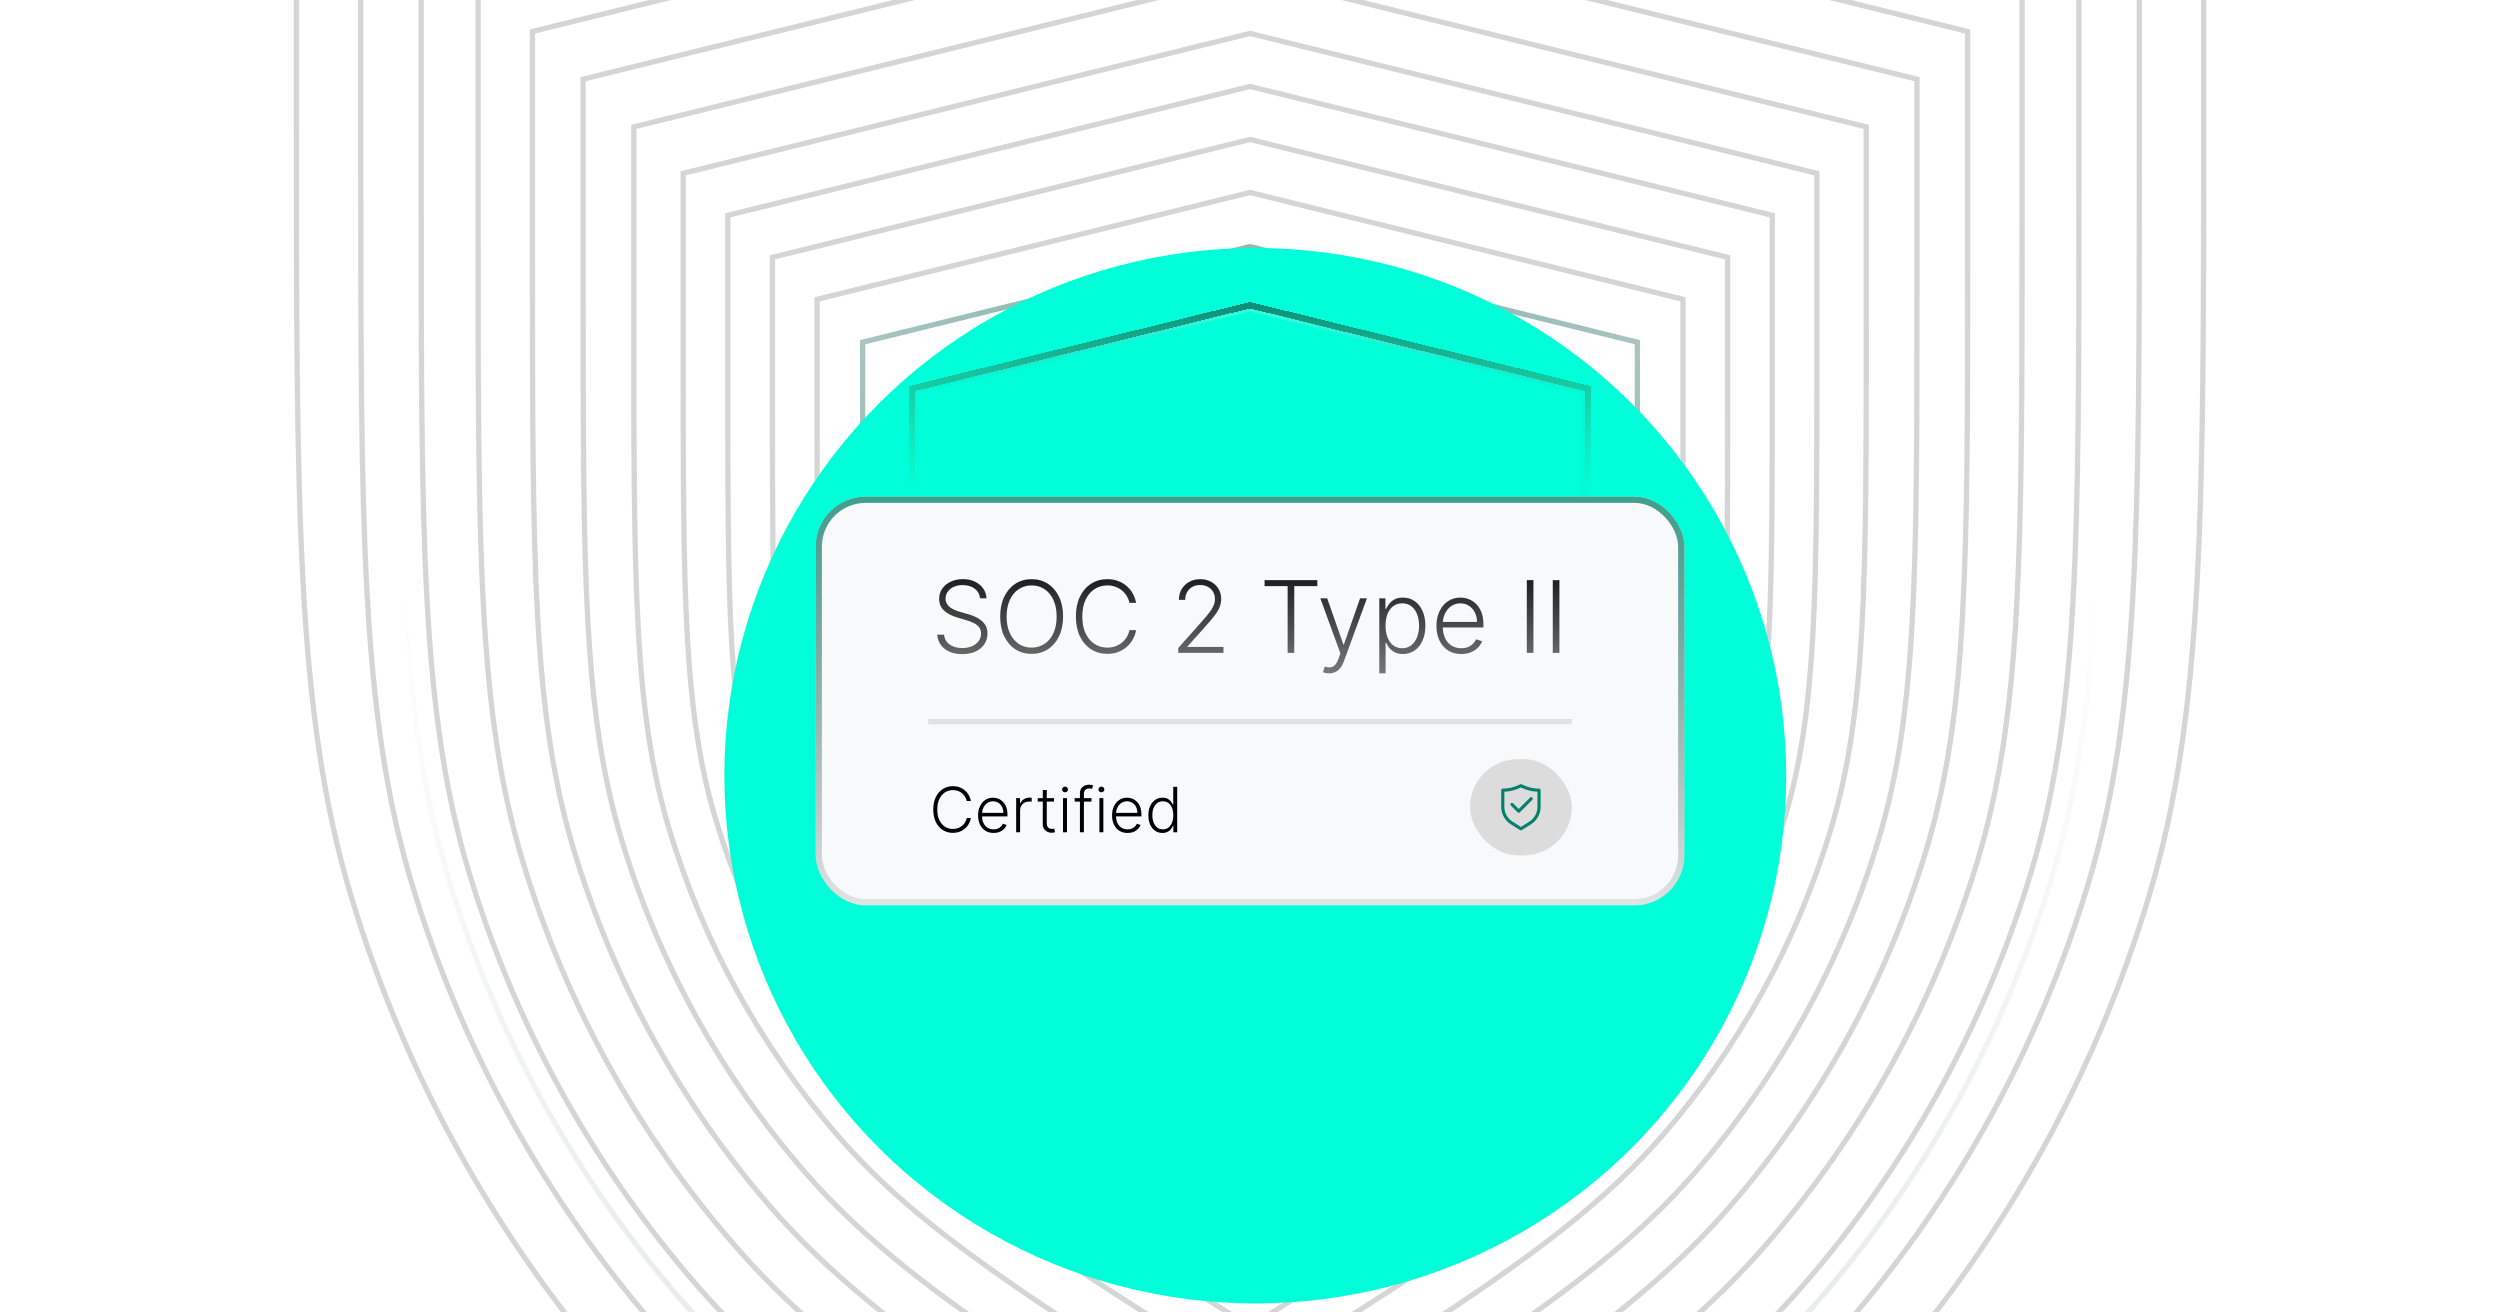 <svg xmlns="http://www.w3.org/2000/svg" width="400" height="210" fill="none" viewBox="0 0 400 210"><g clip-path="url(#clip0_4353_101625)"><g filter="url(#filter0_b_4353_101625)"><path fill="url(#paint0_radial_4353_101625)" fill-rule="evenodd" d="M64.24 -15.591H63.395V-14.745V28.053V28.239C63.395 85.427 63.395 114.224 71.244 140.313C78.798 165.421 91.6 188.637 108.802 208.425C126.677 228.986 151.03 244.354 199.394 274.874L199.551 274.973L200.002 275.258L200.454 274.973L200.61 274.874C248.975 244.354 273.328 228.986 291.202 208.425C308.404 188.637 321.206 165.421 328.761 140.313C336.61 114.225 336.61 85.428 336.61 28.239V28.053V-14.745V-15.591H335.765C322.671 -15.591 316.156 -15.591 309.729 -15.946C282.579 -17.444 255.9 -23.669 230.891 -34.341C224.97 -36.868 219.128 -39.751 207.387 -45.546L200.377 -49.005L200.002 -49.19L199.628 -49.005L192.618 -45.546C180.877 -39.751 175.035 -36.868 169.114 -34.341C144.105 -23.669 117.425 -17.444 90.276 -15.946C83.849 -15.591 77.333 -15.591 64.24 -15.591ZM309.682 -15.101C315.998 -14.753 322.396 -14.745 334.919 -14.745H335.765V-13.899V28.053C335.765 85.418 335.765 114.1 327.951 140.07C320.431 165.063 307.688 188.173 290.564 207.871C272.772 228.337 248.515 243.644 200.003 274.257L200.003 274.258C151.489 243.644 127.233 228.338 109.441 207.871C92.317 188.173 79.573 165.063 72.054 140.07C64.24 114.1 64.24 85.418 64.24 28.053V-13.899V-14.745H65.086C77.609 -14.745 84.007 -14.753 90.323 -15.101C117.57 -16.605 144.346 -22.853 169.446 -33.563C175.393 -36.101 181.259 -38.997 192.992 -44.787L192.992 -44.787L200.002 -48.247L207.012 -44.788C218.745 -38.997 224.612 -36.101 230.559 -33.563C255.658 -22.853 282.434 -16.605 309.682 -15.101ZM262.405 55.083V54.421L261.762 54.262L200.207 39.072L200.004 39.022L199.802 39.072L138.247 54.262L137.604 54.421V55.083V74.488V74.671C137.604 100.507 137.604 113.626 141.182 125.52C144.626 136.966 150.463 147.551 158.305 156.572C166.454 165.946 177.549 172.947 199.398 186.735L199.398 186.735L199.553 186.833L200.004 187.117L200.455 186.833L200.61 186.735L200.61 186.735C222.459 172.947 233.554 165.946 241.703 156.572C249.546 147.551 255.382 136.966 258.826 125.52C262.405 113.626 262.405 100.507 262.405 74.671V74.488V55.083ZM158.943 156.017C167.01 165.297 178.008 172.237 200.004 186.117L200.004 186.117C222 172.237 232.998 165.297 241.065 156.017C248.829 147.086 254.607 136.608 258.016 125.276C261.559 113.502 261.559 100.497 261.559 74.488V55.083L200.004 39.893L138.449 55.083V74.488C138.449 100.497 138.449 113.502 141.992 125.276C145.401 136.608 151.179 147.086 158.943 156.017Z" clip-rule="evenodd"/></g><g filter="url(#filter1_b_4353_101625)"><path stroke="#D5D5D5" stroke-width=".846" d="M269.277 48.22V47.889L268.955 47.809L200.106 30.819L200.005 30.794L199.904 30.819L131.055 47.809L130.733 47.889V48.22V69.924V70.016C130.733 99.02 130.733 113.623 134.714 126.852C138.545 139.584 145.036 151.357 153.76 161.391C162.823 171.818 175.173 179.611 199.701 195.089L199.759 195.126L199.976 195.299L200.231 195.138L200.309 195.089C224.837 179.611 237.186 171.818 246.25 161.391C254.974 151.357 261.465 139.584 265.296 126.852C269.277 113.623 269.277 99.02 269.277 70.016V69.924V48.22Z"/></g><g filter="url(#filter2_b_4353_101625)"><path stroke="#D5D5D5" stroke-width=".846" d="M276.418 41.5V41.169L276.096 41.09L200.106 22.338L200.005 22.313L199.904 22.338L123.914 41.09L123.593 41.169V41.5V65.456V65.548C123.593 97.569 123.593 113.68 127.984 128.276C132.211 142.322 139.373 155.311 148.996 166.381C158.996 177.884 172.622 186.482 199.701 203.57L199.78 203.62L200.005 203.762L200.231 203.62L200.309 203.57C227.389 186.482 241.014 177.884 251.014 166.381C260.638 155.311 267.8 142.322 272.026 128.276C276.418 113.68 276.418 97.569 276.418 65.548V65.456V41.5Z"/></g><g filter="url(#filter3_b_4353_101625)"><path stroke="#D5D5D5" stroke-width=".846" d="M283.559 34.781V34.45L283.237 34.37L200.107 13.856L200.006 13.831L199.904 13.856L116.774 34.37L116.452 34.45V34.781V60.987V61.08C116.452 96.118 116.452 113.738 121.255 129.699C125.876 145.06 133.709 159.265 144.233 171.371C155.169 183.95 170.07 193.354 199.702 212.052L199.78 212.102L200.006 212.244L200.231 212.102L200.31 212.052C229.941 193.354 244.842 183.95 255.778 171.371C266.302 159.265 274.135 145.06 278.756 129.699C283.559 113.738 283.559 96.118 283.559 61.08V60.987V60.987V34.781Z"/></g><g filter="url(#filter4_b_4353_101625)"><path stroke="#D5D5D5" stroke-width=".846" d="M290.7 28.061V27.73L290.378 27.651L200.107 5.374L200.006 5.349L199.904 5.374L109.633 27.651L109.312 27.73V28.061V56.519V56.612C109.312 94.667 109.312 113.795 114.525 131.123C119.542 147.799 128.045 163.218 139.47 176.361C151.342 190.017 167.519 200.225 199.702 220.534L199.78 220.583L200.006 220.726L200.231 220.583L200.309 220.534C232.493 200.225 248.67 190.017 260.541 176.361C271.966 163.218 280.469 147.799 285.486 131.123C290.7 113.795 290.7 94.667 290.7 56.612V56.519V56.519V28.061Z"/></g><g filter="url(#filter5_b_4353_101625)"><path stroke="#D5D5D5" stroke-width=".846" d="M298.6 20.628V20.297L298.278 20.218L200.108 -4.008L200.006 -4.033L199.905 -4.008L101.735 20.218L101.413 20.297V20.628V51.576V51.669C101.413 93.061 101.413 113.859 107.081 132.697C112.536 150.827 121.78 167.592 134.202 181.88C147.108 196.727 164.697 207.826 199.702 229.916L199.781 229.965L200.027 230.121L200.247 229.956L200.31 229.916C235.316 207.826 252.905 196.727 265.811 181.88C278.233 167.592 287.477 150.827 292.932 132.697C298.6 113.859 298.6 93.062 298.6 51.669V51.576V51.576V20.628Z"/></g><g filter="url(#filter6_b_4353_101625)"><path stroke="#D5D5D5" stroke-width=".846" d="M306.711 12.997V12.666L306.389 12.586L200.108 -13.641L200.007 -13.666L199.906 -13.641L93.625 12.586L93.304 12.666V12.997V46.501V46.594C93.304 91.413 93.304 113.925 99.439 134.314C105.343 153.937 115.348 172.082 128.792 187.547C142.762 203.617 161.799 215.63 199.703 239.548L199.781 239.598L199.789 239.603L199.797 239.608L199.797 239.608L200.039 239.746L200.247 239.589L200.311 239.549C238.215 215.63 257.252 203.617 271.222 187.547C284.666 172.082 294.672 153.937 300.576 134.314C306.711 113.924 306.711 91.413 306.711 46.594V46.501V12.997Z"/></g><g filter="url(#filter7_b_4353_101625)"><path stroke="#D5D5D5" stroke-width=".846" d="M314.822 5.365V5.034L314.5 4.955L200.109 -23.274L200.008 -23.299L199.907 -23.274L85.516 4.955L85.194 5.034V5.365V41.426V41.519C85.194 89.766 85.194 113.99 91.796 135.931C98.149 157.047 108.916 176.573 123.383 193.214C138.416 210.506 158.902 223.434 199.704 249.182L199.782 249.231L200.008 249.374L200.234 249.231L200.312 249.182C241.114 223.434 261.6 210.507 276.633 193.214C291.1 176.573 301.867 157.047 308.22 135.931C314.822 113.99 314.822 89.766 314.822 41.52V41.426V41.426V5.365Z"/></g><g filter="url(#filter8_b_4353_101625)"><path stroke="#D5D5D5" stroke-width=".846" d="M323.526 -2.825V-3.156L323.204 -3.235L200.11 -33.611L200.008 -33.636L199.907 -33.611L76.813 -3.235L76.491 -3.156V-2.825V35.98V36.073C76.491 87.997 76.491 114.06 83.594 137.666C90.429 160.384 102.013 181.391 117.578 199.296C133.751 217.9 155.793 231.809 199.704 259.519L199.783 259.569L200.008 259.711L200.234 259.569L200.312 259.52C244.224 231.81 266.266 217.9 282.439 199.296C298.004 181.391 309.588 160.384 316.423 137.666C323.526 114.06 323.526 87.997 323.526 36.074V35.98V35.98V-2.825Z"/></g><g filter="url(#filter9_b_4353_101625)"><path stroke="#D5D5D5" stroke-width=".846" d="M332.623 -11.387V-11.718L332.301 -11.797L200.107 -44.419L200.006 -44.444L199.905 -44.419L67.711 -11.797L67.39 -11.718V-11.387V30.286V30.379C67.39 86.148 67.39 114.133 75.016 139.48C82.355 163.873 94.793 186.429 111.506 205.654C128.871 225.63 152.539 240.565 199.702 270.327L199.78 270.376L199.788 270.381L199.796 270.386L199.796 270.386L200.017 270.512L200.232 270.377L200.309 270.328C247.473 240.565 271.141 225.63 288.506 205.654C305.219 186.429 317.657 163.873 324.996 139.48C332.623 114.133 332.623 86.148 332.623 30.379V30.287V-11.387Z"/></g><g filter="url(#filter10_b_4353_101625)"><path stroke="#D5D5D5" stroke-width=".846" d="M342.294 -20.488V-20.819L341.973 -20.898L200.107 -55.907L200.006 -55.932L199.905 -55.907L58.039 -20.898L57.718 -20.819V-20.488V24.234V24.327C57.718 84.183 57.718 114.212 65.901 141.408C73.776 167.582 87.121 191.785 105.054 212.413C123.687 233.847 149.083 249.872 199.702 281.815L199.78 281.864L200.006 282.007L200.232 281.864L200.309 281.815C250.929 249.872 276.325 233.847 294.958 212.413C312.891 191.785 326.237 167.582 334.112 141.408C342.294 114.212 342.294 84.183 342.294 24.328V24.235V24.234V-20.488Z"/></g><g filter="url(#filter11_b_4353_101625)"><path stroke="#D5D5D5" stroke-width=".846" d="M352.591 -30.175V-30.506L352.27 -30.586L200.109 -68.135L200.008 -68.16L199.907 -68.135L47.746 -30.586L47.425 -30.506V-30.175V17.793V17.886C47.425 82.091 47.425 114.295 56.2 143.461C64.645 171.53 78.958 197.485 98.189 219.606C118.171 242.593 145.406 259.779 199.704 294.043L199.782 294.092L200.037 294.253L200.254 294.08L200.312 294.043C254.61 259.779 281.845 242.593 301.827 219.606C321.059 197.485 335.371 171.53 343.816 143.46C352.591 114.295 352.591 82.091 352.591 17.886V17.793V-30.175Z"/></g><g filter="url(#filter12_f_4353_101625)"><ellipse cx="200.844" cy="124.115" fill="#00FFD9" rx="84.946" ry="84.44"/></g><g filter="url(#filter13_f_4353_101625)"><path stroke="url(#paint1_radial_4353_101625)" d="M253.595 79.469V62.574L200.001 49.348L146.406 62.574V79.469C146.406 102.115 146.406 113.437 149.491 123.689C152.459 133.556 157.49 142.679 164.25 150.455C171.274 158.535 180.849 164.577 200.001 176.662L200.001 176.662C219.152 164.577 228.728 158.535 235.752 150.455C242.511 142.679 247.542 133.556 250.511 123.689C253.595 113.437 253.595 102.115 253.595 79.469V79.469Z"/></g><g filter="url(#filter14_d_4353_101625)"><path stroke="url(#paint2_linear_4353_101625)" d="M254.095 62.574V62.182L253.715 62.088L200.121 48.863L200.001 48.833L199.881 48.863L146.286 62.088L145.906 62.182V62.574V79.469V79.578C145.906 102.12 145.906 113.511 149.012 123.833C152.001 133.768 157.066 142.954 163.873 150.783C170.945 158.918 180.578 164.997 199.642 177.027L199.734 177.085L199.982 177.242L200.24 177.101L200.24 177.101L200.254 177.094L200.268 177.085L200.36 177.027C219.424 164.997 229.057 158.918 236.129 150.783C242.935 142.954 248 133.768 250.989 123.833C254.095 113.511 254.095 102.12 254.095 79.578V79.469V79.469V62.574Z" shape-rendering="crispEdges"/></g><g filter="url(#filter15_b_4353_101625)"><rect width="139" height="65.397" x="130.5" y="79.461" fill="#F8F9FA" rx="8"/><path fill="url(#paint3_linear_4353_101625)" d="M156.809 95.734C156.745 95.086 156.459 94.571 155.951 94.188C155.443 93.806 154.805 93.615 154.036 93.615C153.495 93.615 153.017 93.707 152.604 93.893C152.195 94.079 151.873 94.336 151.638 94.666C151.407 94.991 151.292 95.363 151.292 95.779C151.292 96.086 151.358 96.355 151.491 96.586C151.623 96.817 151.801 97.016 152.025 97.183C152.252 97.346 152.502 97.486 152.775 97.603C153.051 97.721 153.33 97.819 153.61 97.899L154.837 98.251C155.209 98.353 155.58 98.484 155.951 98.643C156.322 98.802 156.661 99.003 156.968 99.245C157.279 99.484 157.527 99.777 157.712 100.126C157.902 100.471 157.996 100.885 157.996 101.37C157.996 101.991 157.835 102.55 157.513 103.046C157.192 103.542 156.729 103.936 156.127 104.228C155.525 104.516 154.803 104.66 153.962 104.66C153.171 104.66 152.483 104.529 151.9 104.268C151.317 104.003 150.858 103.637 150.525 103.171C150.192 102.705 150.004 102.166 149.962 101.552H151.053C151.091 102.01 151.243 102.399 151.508 102.717C151.773 103.035 152.118 103.277 152.542 103.444C152.966 103.607 153.44 103.688 153.962 103.688C154.542 103.688 155.057 103.592 155.508 103.399C155.962 103.202 156.318 102.929 156.576 102.58C156.837 102.228 156.968 101.819 156.968 101.353C156.968 100.959 156.866 100.63 156.661 100.364C156.457 100.096 156.171 99.87 155.803 99.688C155.44 99.507 155.017 99.346 154.536 99.205L153.144 98.796C152.231 98.524 151.523 98.147 151.019 97.666C150.515 97.184 150.263 96.571 150.263 95.825C150.263 95.2 150.43 94.65 150.763 94.177C151.101 93.7 151.555 93.329 152.127 93.063C152.703 92.794 153.349 92.66 154.065 92.66C154.788 92.66 155.428 92.793 155.985 93.058C156.542 93.323 156.983 93.688 157.309 94.154C157.638 94.616 157.815 95.143 157.837 95.734H156.809ZM170.093 98.643C170.093 99.855 169.877 100.91 169.445 101.808C169.013 102.702 168.419 103.395 167.661 103.887C166.907 104.376 166.04 104.62 165.059 104.62C164.078 104.62 163.209 104.376 162.451 103.887C161.697 103.395 161.104 102.702 160.673 101.808C160.245 100.91 160.031 99.855 160.031 98.643C160.031 97.431 160.245 96.378 160.673 95.484C161.104 94.586 161.699 93.893 162.457 93.404C163.214 92.912 164.082 92.666 165.059 92.666C166.04 92.666 166.907 92.912 167.661 93.404C168.419 93.893 169.013 94.586 169.445 95.484C169.877 96.378 170.093 97.431 170.093 98.643ZM169.059 98.643C169.059 97.601 168.885 96.709 168.536 95.967C168.188 95.221 167.712 94.65 167.11 94.257C166.508 93.863 165.824 93.666 165.059 93.666C164.298 93.666 163.616 93.863 163.013 94.257C162.411 94.65 161.934 95.219 161.582 95.961C161.233 96.704 161.059 97.597 161.059 98.643C161.059 99.684 161.233 100.577 161.582 101.319C161.93 102.061 162.406 102.632 163.008 103.029C163.61 103.423 164.294 103.62 165.059 103.62C165.824 103.62 166.508 103.423 167.11 103.029C167.716 102.635 168.193 102.067 168.542 101.325C168.89 100.578 169.063 99.684 169.059 98.643ZM181.776 96.461H180.708C180.629 96.063 180.485 95.696 180.276 95.359C180.072 95.018 179.814 94.721 179.504 94.467C179.193 94.213 178.841 94.016 178.447 93.876C178.053 93.736 177.627 93.666 177.168 93.666C176.433 93.666 175.763 93.857 175.157 94.24C174.555 94.622 174.072 95.184 173.708 95.927C173.348 96.666 173.168 97.571 173.168 98.643C173.168 99.722 173.348 100.632 173.708 101.37C174.072 102.109 174.555 102.669 175.157 103.052C175.763 103.431 176.433 103.62 177.168 103.62C177.627 103.62 178.053 103.55 178.447 103.41C178.841 103.27 179.193 103.075 179.504 102.825C179.814 102.571 180.072 102.274 180.276 101.933C180.485 101.592 180.629 101.222 180.708 100.825H181.776C181.682 101.359 181.504 101.857 181.242 102.319C180.985 102.777 180.655 103.179 180.254 103.524C179.856 103.868 179.397 104.137 178.879 104.33C178.36 104.524 177.79 104.62 177.168 104.62C176.191 104.62 175.324 104.376 174.566 103.887C173.808 103.395 173.214 102.702 172.782 101.808C172.354 100.914 172.14 99.859 172.14 98.643C172.14 97.427 172.354 96.372 172.782 95.478C173.214 94.584 173.808 93.893 174.566 93.404C175.324 92.912 176.191 92.666 177.168 92.666C177.79 92.666 178.36 92.762 178.879 92.955C179.397 93.145 179.856 93.414 180.254 93.762C180.655 94.107 180.985 94.508 181.242 94.967C181.504 95.425 181.682 95.923 181.776 96.461ZM188.522 104.461V103.683L192.323 99.41C192.819 98.849 193.219 98.37 193.522 97.972C193.825 97.575 194.045 97.207 194.181 96.87C194.321 96.533 194.391 96.183 194.391 95.819C194.391 95.376 194.287 94.99 194.079 94.66C193.874 94.327 193.592 94.067 193.232 93.882C192.872 93.696 192.467 93.603 192.016 93.603C191.539 93.603 191.121 93.705 190.761 93.91C190.405 94.115 190.128 94.395 189.931 94.751C189.734 95.107 189.636 95.516 189.636 95.978H188.619C188.619 95.334 188.766 94.764 189.062 94.268C189.361 93.768 189.768 93.376 190.283 93.092C190.802 92.808 191.389 92.666 192.045 92.666C192.692 92.666 193.268 92.806 193.772 93.086C194.276 93.363 194.672 93.74 194.96 94.217C195.247 94.694 195.391 95.228 195.391 95.819C195.391 96.247 195.316 96.662 195.164 97.063C195.016 97.465 194.761 97.912 194.397 98.404C194.033 98.897 193.53 99.499 192.886 100.211L189.999 103.433V103.507H195.755V104.461H188.522ZM202.333 93.779V92.825H210.771V93.779H207.083V104.461H206.021V93.779H202.333ZM212.657 107.734C212.456 107.734 212.269 107.715 212.094 107.677C211.92 107.639 211.782 107.597 211.68 107.552L211.952 106.66C212.297 106.766 212.604 106.804 212.873 106.774C213.142 106.747 213.38 106.626 213.589 106.41C213.797 106.198 213.983 105.872 214.146 105.433L214.464 104.546L211.254 95.734H212.35L214.941 103.126H215.021L217.612 95.734H218.708L215.015 105.842C214.86 106.262 214.668 106.613 214.441 106.893C214.214 107.177 213.951 107.387 213.651 107.524C213.356 107.664 213.024 107.734 212.657 107.734ZM220.687 107.734V95.734H221.67V97.399H221.789C221.91 97.137 222.077 96.87 222.289 96.597C222.501 96.321 222.781 96.088 223.13 95.899C223.482 95.709 223.925 95.615 224.46 95.615C225.179 95.615 225.808 95.804 226.346 96.183C226.888 96.558 227.308 97.084 227.607 97.762C227.91 98.436 228.062 99.222 228.062 100.12C228.062 101.022 227.91 101.811 227.607 102.489C227.308 103.167 226.888 103.696 226.346 104.075C225.808 104.453 225.183 104.643 224.471 104.643C223.944 104.643 223.503 104.548 223.147 104.359C222.795 104.169 222.509 103.936 222.289 103.66C222.073 103.38 221.906 103.107 221.789 102.842H221.698V107.734H220.687ZM221.687 100.103C221.687 100.808 221.791 101.433 221.999 101.978C222.211 102.52 222.514 102.946 222.908 103.257C223.306 103.563 223.787 103.717 224.352 103.717C224.931 103.717 225.42 103.558 225.817 103.239C226.219 102.917 226.524 102.484 226.732 101.938C226.944 101.393 227.05 100.781 227.05 100.103C227.05 99.433 226.946 98.829 226.738 98.291C226.533 97.753 226.23 97.327 225.829 97.012C225.427 96.694 224.935 96.535 224.352 96.535C223.783 96.535 223.3 96.688 222.903 96.995C222.505 97.298 222.202 97.719 221.994 98.257C221.789 98.791 221.687 99.406 221.687 100.103ZM233.809 104.643C232.995 104.643 232.29 104.453 231.695 104.075C231.101 103.692 230.64 103.164 230.315 102.489C229.993 101.811 229.832 101.031 229.832 100.149C229.832 99.27 229.993 98.49 230.315 97.808C230.64 97.122 231.089 96.586 231.661 96.2C232.237 95.809 232.902 95.615 233.656 95.615C234.129 95.615 234.585 95.702 235.025 95.876C235.464 96.046 235.858 96.309 236.207 96.666C236.559 97.018 236.837 97.463 237.042 98.001C237.246 98.535 237.349 99.168 237.349 99.899V100.399H230.531V99.507H236.315C236.315 98.946 236.201 98.442 235.974 97.995C235.75 97.544 235.438 97.188 235.036 96.927C234.638 96.666 234.178 96.535 233.656 96.535C233.103 96.535 232.616 96.683 232.195 96.978C231.775 97.274 231.445 97.664 231.207 98.149C230.972 98.633 230.853 99.164 230.849 99.74V100.274C230.849 100.967 230.968 101.573 231.207 102.092C231.449 102.607 231.792 103.007 232.235 103.291C232.678 103.575 233.203 103.717 233.809 103.717C234.222 103.717 234.584 103.652 234.894 103.524C235.209 103.395 235.472 103.222 235.684 103.007C235.9 102.787 236.063 102.546 236.173 102.285L237.133 102.597C237 102.965 236.782 103.304 236.479 103.614C236.18 103.925 235.805 104.175 235.354 104.364C234.907 104.55 234.392 104.643 233.809 104.643ZM245.35 92.825V104.461H244.288V92.825H245.35ZM249.506 92.825V104.461H248.444V92.825H249.506Z"/><path stroke="#000" stroke-opacity=".1" stroke-width=".846" d="M148.5 115.461H251.5"/><path fill="#000" d="M155.345 128.16H154.677C154.627 127.911 154.537 127.681 154.407 127.471C154.279 127.258 154.118 127.072 153.924 126.913C153.73 126.755 153.51 126.631 153.264 126.544C153.017 126.456 152.751 126.413 152.465 126.413C152.005 126.413 151.586 126.532 151.207 126.771C150.831 127.01 150.529 127.362 150.302 127.826C150.077 128.288 149.965 128.853 149.965 129.523C149.965 130.198 150.077 130.766 150.302 131.228C150.529 131.689 150.831 132.04 151.207 132.279C151.586 132.516 152.005 132.634 152.465 132.634C152.751 132.634 153.017 132.59 153.264 132.503C153.51 132.415 153.73 132.293 153.924 132.137C154.118 131.978 154.279 131.792 154.407 131.579C154.537 131.366 154.627 131.136 154.677 130.887H155.345C155.285 131.221 155.174 131.532 155.011 131.821C154.85 132.107 154.644 132.358 154.393 132.574C154.144 132.789 153.858 132.957 153.533 133.078C153.209 133.199 152.853 133.259 152.465 133.259C151.854 133.259 151.312 133.106 150.838 132.801C150.365 132.493 149.993 132.06 149.723 131.501C149.456 130.943 149.322 130.283 149.322 129.523C149.322 128.763 149.456 128.104 149.723 127.545C149.993 126.987 150.365 126.555 150.838 126.249C151.312 125.941 151.854 125.788 152.465 125.788C152.853 125.788 153.209 125.848 153.533 125.969C153.858 126.087 154.144 126.255 154.393 126.473C154.644 126.688 154.85 126.939 155.011 127.226C155.174 127.512 155.285 127.823 155.345 128.16ZM158.978 133.273C158.469 133.273 158.029 133.155 157.657 132.918C157.286 132.679 156.998 132.349 156.794 131.927C156.593 131.504 156.492 131.016 156.492 130.464C156.492 129.915 156.593 129.427 156.794 129.001C156.998 128.573 157.278 128.238 157.636 127.996C157.996 127.752 158.411 127.631 158.882 127.631C159.178 127.631 159.464 127.685 159.738 127.794C160.013 127.9 160.259 128.065 160.477 128.288C160.697 128.508 160.871 128.786 160.999 129.122C161.127 129.456 161.191 129.851 161.191 130.308V130.621H156.929V130.063H160.544C160.544 129.713 160.473 129.398 160.331 129.118C160.192 128.837 159.996 128.614 159.745 128.451C159.497 128.288 159.209 128.206 158.882 128.206C158.537 128.206 158.233 128.298 157.97 128.483C157.707 128.667 157.501 128.911 157.352 129.214C157.205 129.517 157.13 129.849 157.128 130.209V130.542C157.128 130.976 157.203 131.355 157.352 131.679C157.503 132.001 157.718 132.251 157.995 132.428C158.272 132.606 158.599 132.694 158.978 132.694C159.236 132.694 159.462 132.654 159.657 132.574C159.853 132.493 160.018 132.386 160.15 132.251C160.285 132.113 160.387 131.963 160.456 131.8L161.056 131.995C160.973 132.225 160.837 132.436 160.647 132.631C160.46 132.825 160.226 132.981 159.944 133.099C159.665 133.215 159.343 133.273 158.978 133.273ZM162.584 133.16V127.705H163.198V128.543H163.244C163.353 128.269 163.542 128.047 163.812 127.879C164.084 127.709 164.392 127.623 164.736 127.623C164.788 127.623 164.846 127.625 164.91 127.627C164.973 127.629 165.027 127.632 165.069 127.634V128.277C165.041 128.272 164.991 128.265 164.92 128.256C164.849 128.246 164.772 128.241 164.689 128.241C164.405 128.241 164.152 128.302 163.929 128.422C163.709 128.541 163.535 128.705 163.407 128.916C163.28 129.127 163.216 129.367 163.216 129.637V133.16H162.584ZM168.638 127.705V128.256H166.035V127.705H168.638ZM166.848 126.398H167.484V131.736C167.484 131.963 167.523 132.142 167.601 132.272C167.679 132.4 167.781 132.491 167.907 132.545C168.032 132.597 168.166 132.623 168.308 132.623C168.391 132.623 168.462 132.619 168.521 132.609C168.58 132.597 168.632 132.586 168.677 132.574L168.812 133.145C168.751 133.169 168.675 133.19 168.585 133.209C168.495 133.231 168.384 133.241 168.251 133.241C168.019 133.241 167.795 133.19 167.58 133.089C167.367 132.987 167.192 132.835 167.054 132.634C166.917 132.433 166.848 132.183 166.848 131.885V126.398ZM170.081 133.16V127.705H170.717V133.16H170.081ZM170.404 126.768C170.274 126.768 170.163 126.724 170.07 126.636C169.978 126.546 169.932 126.439 169.932 126.313C169.932 126.188 169.978 126.081 170.07 125.993C170.163 125.904 170.274 125.859 170.404 125.859C170.534 125.859 170.646 125.904 170.738 125.993C170.83 126.081 170.876 126.188 170.876 126.313C170.876 126.439 170.83 126.546 170.738 126.636C170.646 126.724 170.534 126.768 170.404 126.768ZM174.633 127.705V128.256H171.951V127.705H174.633ZM172.79 133.16V126.906C172.79 126.613 172.857 126.365 172.992 126.164C173.129 125.963 173.308 125.81 173.528 125.706C173.748 125.602 173.982 125.55 174.228 125.55C174.393 125.55 174.531 125.564 174.64 125.592C174.751 125.618 174.839 125.644 174.902 125.67L174.718 126.224C174.67 126.21 174.612 126.194 174.544 126.175C174.475 126.156 174.389 126.146 174.285 126.146C174.01 126.146 173.798 126.223 173.649 126.377C173.5 126.531 173.425 126.751 173.425 127.038L173.422 133.16H172.79ZM175.901 133.16V127.705H176.537V133.16H175.901ZM176.224 126.768C176.094 126.768 175.983 126.724 175.891 126.636C175.798 126.546 175.752 126.439 175.752 126.313C175.752 126.188 175.798 126.081 175.891 125.993C175.983 125.904 176.094 125.859 176.224 125.859C176.355 125.859 176.466 125.904 176.558 125.993C176.65 126.081 176.697 126.188 176.697 126.313C176.697 126.439 176.65 126.546 176.558 126.636C176.466 126.724 176.355 126.768 176.224 126.768ZM180.414 133.273C179.905 133.273 179.464 133.155 179.093 132.918C178.721 132.679 178.433 132.349 178.23 131.927C178.029 131.504 177.928 131.016 177.928 130.464C177.928 129.915 178.029 129.427 178.23 129.001C178.433 128.573 178.714 128.238 179.071 127.996C179.431 127.752 179.847 127.631 180.318 127.631C180.614 127.631 180.899 127.685 181.174 127.794C181.448 127.9 181.695 128.065 181.912 128.288C182.133 128.508 182.307 128.786 182.434 129.122C182.562 129.456 182.626 129.851 182.626 130.308V130.621H178.365V130.063H181.98C181.98 129.713 181.909 129.398 181.767 129.118C181.627 128.837 181.432 128.614 181.181 128.451C180.932 128.288 180.645 128.206 180.318 128.206C179.972 128.206 179.668 128.298 179.405 128.483C179.142 128.667 178.937 128.911 178.787 129.214C178.641 129.517 178.566 129.849 178.564 130.209V130.542C178.564 130.976 178.638 131.355 178.787 131.679C178.939 132.001 179.153 132.251 179.43 132.428C179.707 132.606 180.035 132.694 180.414 132.694C180.672 132.694 180.898 132.654 181.092 132.574C181.289 132.493 181.453 132.386 181.586 132.251C181.721 132.113 181.822 131.963 181.891 131.8L182.491 131.995C182.408 132.225 182.272 132.436 182.083 132.631C181.896 132.825 181.661 132.981 181.38 133.099C181.1 133.215 180.778 133.273 180.414 133.273ZM185.983 133.273C185.535 133.273 185.144 133.155 184.807 132.918C184.471 132.681 184.208 132.351 184.019 131.927C183.832 131.504 183.739 131.01 183.739 130.447C183.739 129.886 183.832 129.394 184.019 128.973C184.208 128.549 184.472 128.22 184.811 127.986C185.15 127.749 185.544 127.631 185.994 127.631C186.325 127.631 186.601 127.69 186.821 127.808C187.041 127.924 187.217 128.069 187.35 128.241C187.483 128.414 187.586 128.582 187.659 128.746H187.716V125.887H188.351V133.16H187.734V132.148H187.659C187.586 132.313 187.481 132.484 187.347 132.659C187.212 132.832 187.033 132.977 186.81 133.096C186.59 133.214 186.314 133.273 185.983 133.273ZM186.057 132.694C186.41 132.694 186.711 132.599 186.959 132.407C187.208 132.213 187.397 131.946 187.528 131.608C187.66 131.267 187.726 130.876 187.726 130.436C187.726 130 187.661 129.616 187.531 129.282C187.401 128.946 187.212 128.683 186.963 128.493C186.714 128.302 186.413 128.206 186.057 128.206C185.693 128.206 185.385 128.305 185.134 128.504C184.886 128.701 184.696 128.967 184.566 129.303C184.438 129.639 184.374 130.017 184.374 130.436C184.374 130.86 184.439 131.242 184.57 131.583C184.7 131.924 184.889 132.195 185.138 132.396C185.389 132.595 185.695 132.694 186.057 132.694Z"/><rect width="16.308" height="15.397" x="235.191" y="121.461" fill="#DCDCDC" rx="7.699"/><path fill="#00826A" fill-rule="evenodd" d="M243.234 125.487C243.304 125.452 243.386 125.452 243.457 125.487L243.607 125.561C244.428 125.966 245.331 126.177 246.247 126.177C246.386 126.177 246.499 126.29 246.499 126.429L246.499 129.096C246.499 130.228 245.919 131.28 244.962 131.884L243.48 132.819C243.398 132.871 243.293 132.871 243.211 132.819L241.729 131.884C240.772 131.28 240.191 130.228 240.191 129.096V126.429C240.191 126.362 240.218 126.298 240.265 126.251C240.313 126.204 240.377 126.177 240.444 126.177C241.359 126.177 242.263 125.966 243.084 125.561L243.234 125.487ZM243.345 125.995L243.307 126.014C242.492 126.416 241.602 126.641 240.696 126.677V129.096C240.696 130.055 241.188 130.946 241.998 131.457L243.345 132.308L244.692 131.457C245.503 130.946 245.994 130.055 245.994 129.096L245.994 126.677C245.088 126.641 244.198 126.416 243.383 126.014L243.345 125.995ZM245.17 127.617C245.269 127.715 245.269 127.875 245.17 127.973L243.176 129.968C243.077 130.066 242.918 130.066 242.819 129.968L241.736 128.885C241.638 128.787 241.638 128.627 241.736 128.528C241.835 128.43 241.995 128.43 242.093 128.528L242.997 129.433L244.814 127.617C244.912 127.518 245.072 127.518 245.17 127.617Z" clip-rule="evenodd"/><rect width="138" height="64.397" x="131" y="79.961" stroke="url(#paint4_linear_4353_101625)" rx="7.5"/></g></g><defs><filter id="filter0_b_4353_101625" width="295.261" height="346.494" x="52.371" y="-60.213" color-interpolation-filters="sRGB" filterUnits="userSpaceOnUse"><feFlood flood-opacity="0" result="BackgroundImageFix"/><feGaussianBlur in="BackgroundImageFix" stdDeviation="5.512"/><feComposite in2="SourceAlpha" operator="in" result="effect1_backgroundBlur_4353_101625"/><feBlend in="SourceGraphic" in2="effect1_backgroundBlur_4353_101625" mode="normal" result="shape"/></filter><filter id="filter1_b_4353_101625" width="161.433" height="187.505" x="119.289" y="19.336" color-interpolation-filters="sRGB" filterUnits="userSpaceOnUse"><feFlood flood-opacity="0" result="BackgroundImageFix"/><feGaussianBlur in="BackgroundImageFix" stdDeviation="5.512"/><feComposite in2="SourceAlpha" operator="in" result="effect1_backgroundBlur_4353_101625"/><feBlend in="SourceGraphic" in2="effect1_backgroundBlur_4353_101625" mode="normal" result="shape"/></filter><filter id="filter2_b_4353_101625" width="175.714" height="204.431" x="112.149" y="10.854" color-interpolation-filters="sRGB" filterUnits="userSpaceOnUse"><feFlood flood-opacity="0" result="BackgroundImageFix"/><feGaussianBlur in="BackgroundImageFix" stdDeviation="5.512"/><feComposite in2="SourceAlpha" operator="in" result="effect1_backgroundBlur_4353_101625"/><feBlend in="SourceGraphic" in2="effect1_backgroundBlur_4353_101625" mode="normal" result="shape"/></filter><filter id="filter3_b_4353_101625" width="189.995" height="221.395" x="105.008" y="2.372" color-interpolation-filters="sRGB" filterUnits="userSpaceOnUse"><feFlood flood-opacity="0" result="BackgroundImageFix"/><feGaussianBlur in="BackgroundImageFix" stdDeviation="5.512"/><feComposite in2="SourceAlpha" operator="in" result="effect1_backgroundBlur_4353_101625"/><feBlend in="SourceGraphic" in2="effect1_backgroundBlur_4353_101625" mode="normal" result="shape"/></filter><filter id="filter4_b_4353_101625" width="204.277" height="238.358" x="97.868" y="-6.109" color-interpolation-filters="sRGB" filterUnits="userSpaceOnUse"><feFlood flood-opacity="0" result="BackgroundImageFix"/><feGaussianBlur in="BackgroundImageFix" stdDeviation="5.512"/><feComposite in2="SourceAlpha" operator="in" result="effect1_backgroundBlur_4353_101625"/><feBlend in="SourceGraphic" in2="effect1_backgroundBlur_4353_101625" mode="normal" result="shape"/></filter><filter id="filter5_b_4353_101625" width="220.077" height="257.149" x="89.969" y="-15.492" color-interpolation-filters="sRGB" filterUnits="userSpaceOnUse"><feFlood flood-opacity="0" result="BackgroundImageFix"/><feGaussianBlur in="BackgroundImageFix" stdDeviation="5.512"/><feComposite in2="SourceAlpha" operator="in" result="effect1_backgroundBlur_4353_101625"/><feBlend in="SourceGraphic" in2="effect1_backgroundBlur_4353_101625" mode="normal" result="shape"/></filter><filter id="filter6_b_4353_101625" width="236.296" height="276.398" x="81.86" y="-25.124" color-interpolation-filters="sRGB" filterUnits="userSpaceOnUse"><feFlood flood-opacity="0" result="BackgroundImageFix"/><feGaussianBlur in="BackgroundImageFix" stdDeviation="5.512"/><feComposite in2="SourceAlpha" operator="in" result="effect1_backgroundBlur_4353_101625"/><feBlend in="SourceGraphic" in2="effect1_backgroundBlur_4353_101625" mode="normal" result="shape"/></filter><filter id="filter7_b_4353_101625" width="252.519" height="295.654" x="73.75" y="-34.757" color-interpolation-filters="sRGB" filterUnits="userSpaceOnUse"><feFlood flood-opacity="0" result="BackgroundImageFix"/><feGaussianBlur in="BackgroundImageFix" stdDeviation="5.512"/><feComposite in2="SourceAlpha" operator="in" result="effect1_backgroundBlur_4353_101625"/><feBlend in="SourceGraphic" in2="effect1_backgroundBlur_4353_101625" mode="normal" result="shape"/></filter><filter id="filter8_b_4353_101625" width="269.925" height="316.329" x="65.047" y="-45.095" color-interpolation-filters="sRGB" filterUnits="userSpaceOnUse"><feFlood flood-opacity="0" result="BackgroundImageFix"/><feGaussianBlur in="BackgroundImageFix" stdDeviation="5.512"/><feComposite in2="SourceAlpha" operator="in" result="effect1_backgroundBlur_4353_101625"/><feBlend in="SourceGraphic" in2="effect1_backgroundBlur_4353_101625" mode="normal" result="shape"/></filter><filter id="filter9_b_4353_101625" width="288.124" height="337.931" x="55.946" y="-55.903" color-interpolation-filters="sRGB" filterUnits="userSpaceOnUse"><feFlood flood-opacity="0" result="BackgroundImageFix"/><feGaussianBlur in="BackgroundImageFix" stdDeviation="5.512"/><feComposite in2="SourceAlpha" operator="in" result="effect1_backgroundBlur_4353_101625"/><feBlend in="SourceGraphic" in2="effect1_backgroundBlur_4353_101625" mode="normal" result="shape"/></filter><filter id="filter10_b_4353_101625" width="307.468" height="360.92" x="46.274" y="-67.39" color-interpolation-filters="sRGB" filterUnits="userSpaceOnUse"><feFlood flood-opacity="0" result="BackgroundImageFix"/><feGaussianBlur in="BackgroundImageFix" stdDeviation="5.512"/><feComposite in2="SourceAlpha" operator="in" result="effect1_backgroundBlur_4353_101625"/><feBlend in="SourceGraphic" in2="effect1_backgroundBlur_4353_101625" mode="normal" result="shape"/></filter><filter id="filter11_b_4353_101625" width="328.058" height="385.413" x="35.981" y="-79.618" color-interpolation-filters="sRGB" filterUnits="userSpaceOnUse"><feFlood flood-opacity="0" result="BackgroundImageFix"/><feGaussianBlur in="BackgroundImageFix" stdDeviation="5.512"/><feComposite in2="SourceAlpha" operator="in" result="effect1_backgroundBlur_4353_101625"/><feBlend in="SourceGraphic" in2="effect1_backgroundBlur_4353_101625" mode="normal" result="shape"/></filter><filter id="filter12_f_4353_101625" width="585.914" height="584.903" x="-92.113" y="-168.336" color-interpolation-filters="sRGB" filterUnits="userSpaceOnUse"><feFlood flood-opacity="0" result="BackgroundImageFix"/><feBlend in="SourceGraphic" in2="BackgroundImageFix" mode="normal" result="shape"/><feGaussianBlur result="effect1_foregroundBlur_4353_101625" stdDeviation="104.006"/></filter><filter id="filter13_f_4353_101625" width="114.188" height="134.421" x="142.906" y="45.833" color-interpolation-filters="sRGB" filterUnits="userSpaceOnUse"><feFlood flood-opacity="0" result="BackgroundImageFix"/><feBlend in="SourceGraphic" in2="BackgroundImageFix" mode="normal" result="shape"/><feGaussianBlur result="effect1_foregroundBlur_4353_101625" stdDeviation="1.5"/></filter><filter id="filter14_d_4353_101625" width="123.188" height="143.504" x="138.406" y="41.318" color-interpolation-filters="sRGB" filterUnits="userSpaceOnUse"><feFlood flood-opacity="0" result="BackgroundImageFix"/><feColorMatrix in="SourceAlpha" result="hardAlpha" type="matrix" values="0 0 0 0 0 0 0 0 0 0 0 0 0 0 0 0 0 0 127 0"/><feOffset/><feGaussianBlur stdDeviation="3.5"/><feComposite in2="hardAlpha" operator="out"/><feColorMatrix type="matrix" values="0 0 0 0 0 0 0 0 0 0 0 0 0 0 0 0 0 0 0.95 0"/><feBlend in2="BackgroundImageFix" mode="normal" result="effect1_dropShadow_4353_101625"/><feBlend in="SourceGraphic" in2="effect1_dropShadow_4353_101625" mode="normal" result="shape"/></filter><filter id="filter15_b_4353_101625" width="145.765" height="72.162" x="127.118" y="76.079" color-interpolation-filters="sRGB" filterUnits="userSpaceOnUse"><feFlood flood-opacity="0" result="BackgroundImageFix"/><feGaussianBlur in="BackgroundImageFix" stdDeviation="1.691"/><feComposite in2="SourceAlpha" operator="in" result="effect1_backgroundBlur_4353_101625"/><feBlend in="SourceGraphic" in2="effect1_backgroundBlur_4353_101625" mode="normal" result="shape"/></filter><radialGradient id="paint0_radial_4353_101625" cx="0" cy="0" r="1" gradientTransform="translate(200.002 113.034) rotate(90) scale(162.224 136.608)" gradientUnits="userSpaceOnUse"><stop stop-color="#1CB199"/><stop offset="1" stop-color="#494949" stop-opacity="0"/></radialGradient><radialGradient id="paint1_radial_4353_101625" cx="0" cy="0" r="1" gradientTransform="translate(202.218 41.326) rotate(90) scale(84.046 63.122)" gradientUnits="userSpaceOnUse"><stop stop-color="#3AFFE5"/><stop offset="1" stop-color="#38BBAA" stop-opacity="0"/></radialGradient><linearGradient id="paint2_linear_4353_101625" x1="200.001" x2="200.001" y1="49.348" y2="79.079" gradientUnits="userSpaceOnUse"><stop stop-color="#109079"/><stop offset="1" stop-color="#3DCB8C" stop-opacity="0"/></linearGradient><linearGradient id="paint3_linear_4353_101625" x1="200" x2="200" y1="87.461" y2="130.92" gradientUnits="userSpaceOnUse"><stop/><stop offset="1" stop-color="#0B0B0B" stop-opacity="0"/></linearGradient><linearGradient id="paint4_linear_4353_101625" x1="200" x2="200" y1="74.286" y2="154.929" gradientUnits="userSpaceOnUse"><stop stop-color="#109179" stop-opacity=".86"/><stop offset="1" stop-color="#212121" stop-opacity="0"/></linearGradient><clipPath id="clip0_4353_101625"><rect width="400" height="210" fill="#fff"/></clipPath></defs></svg>